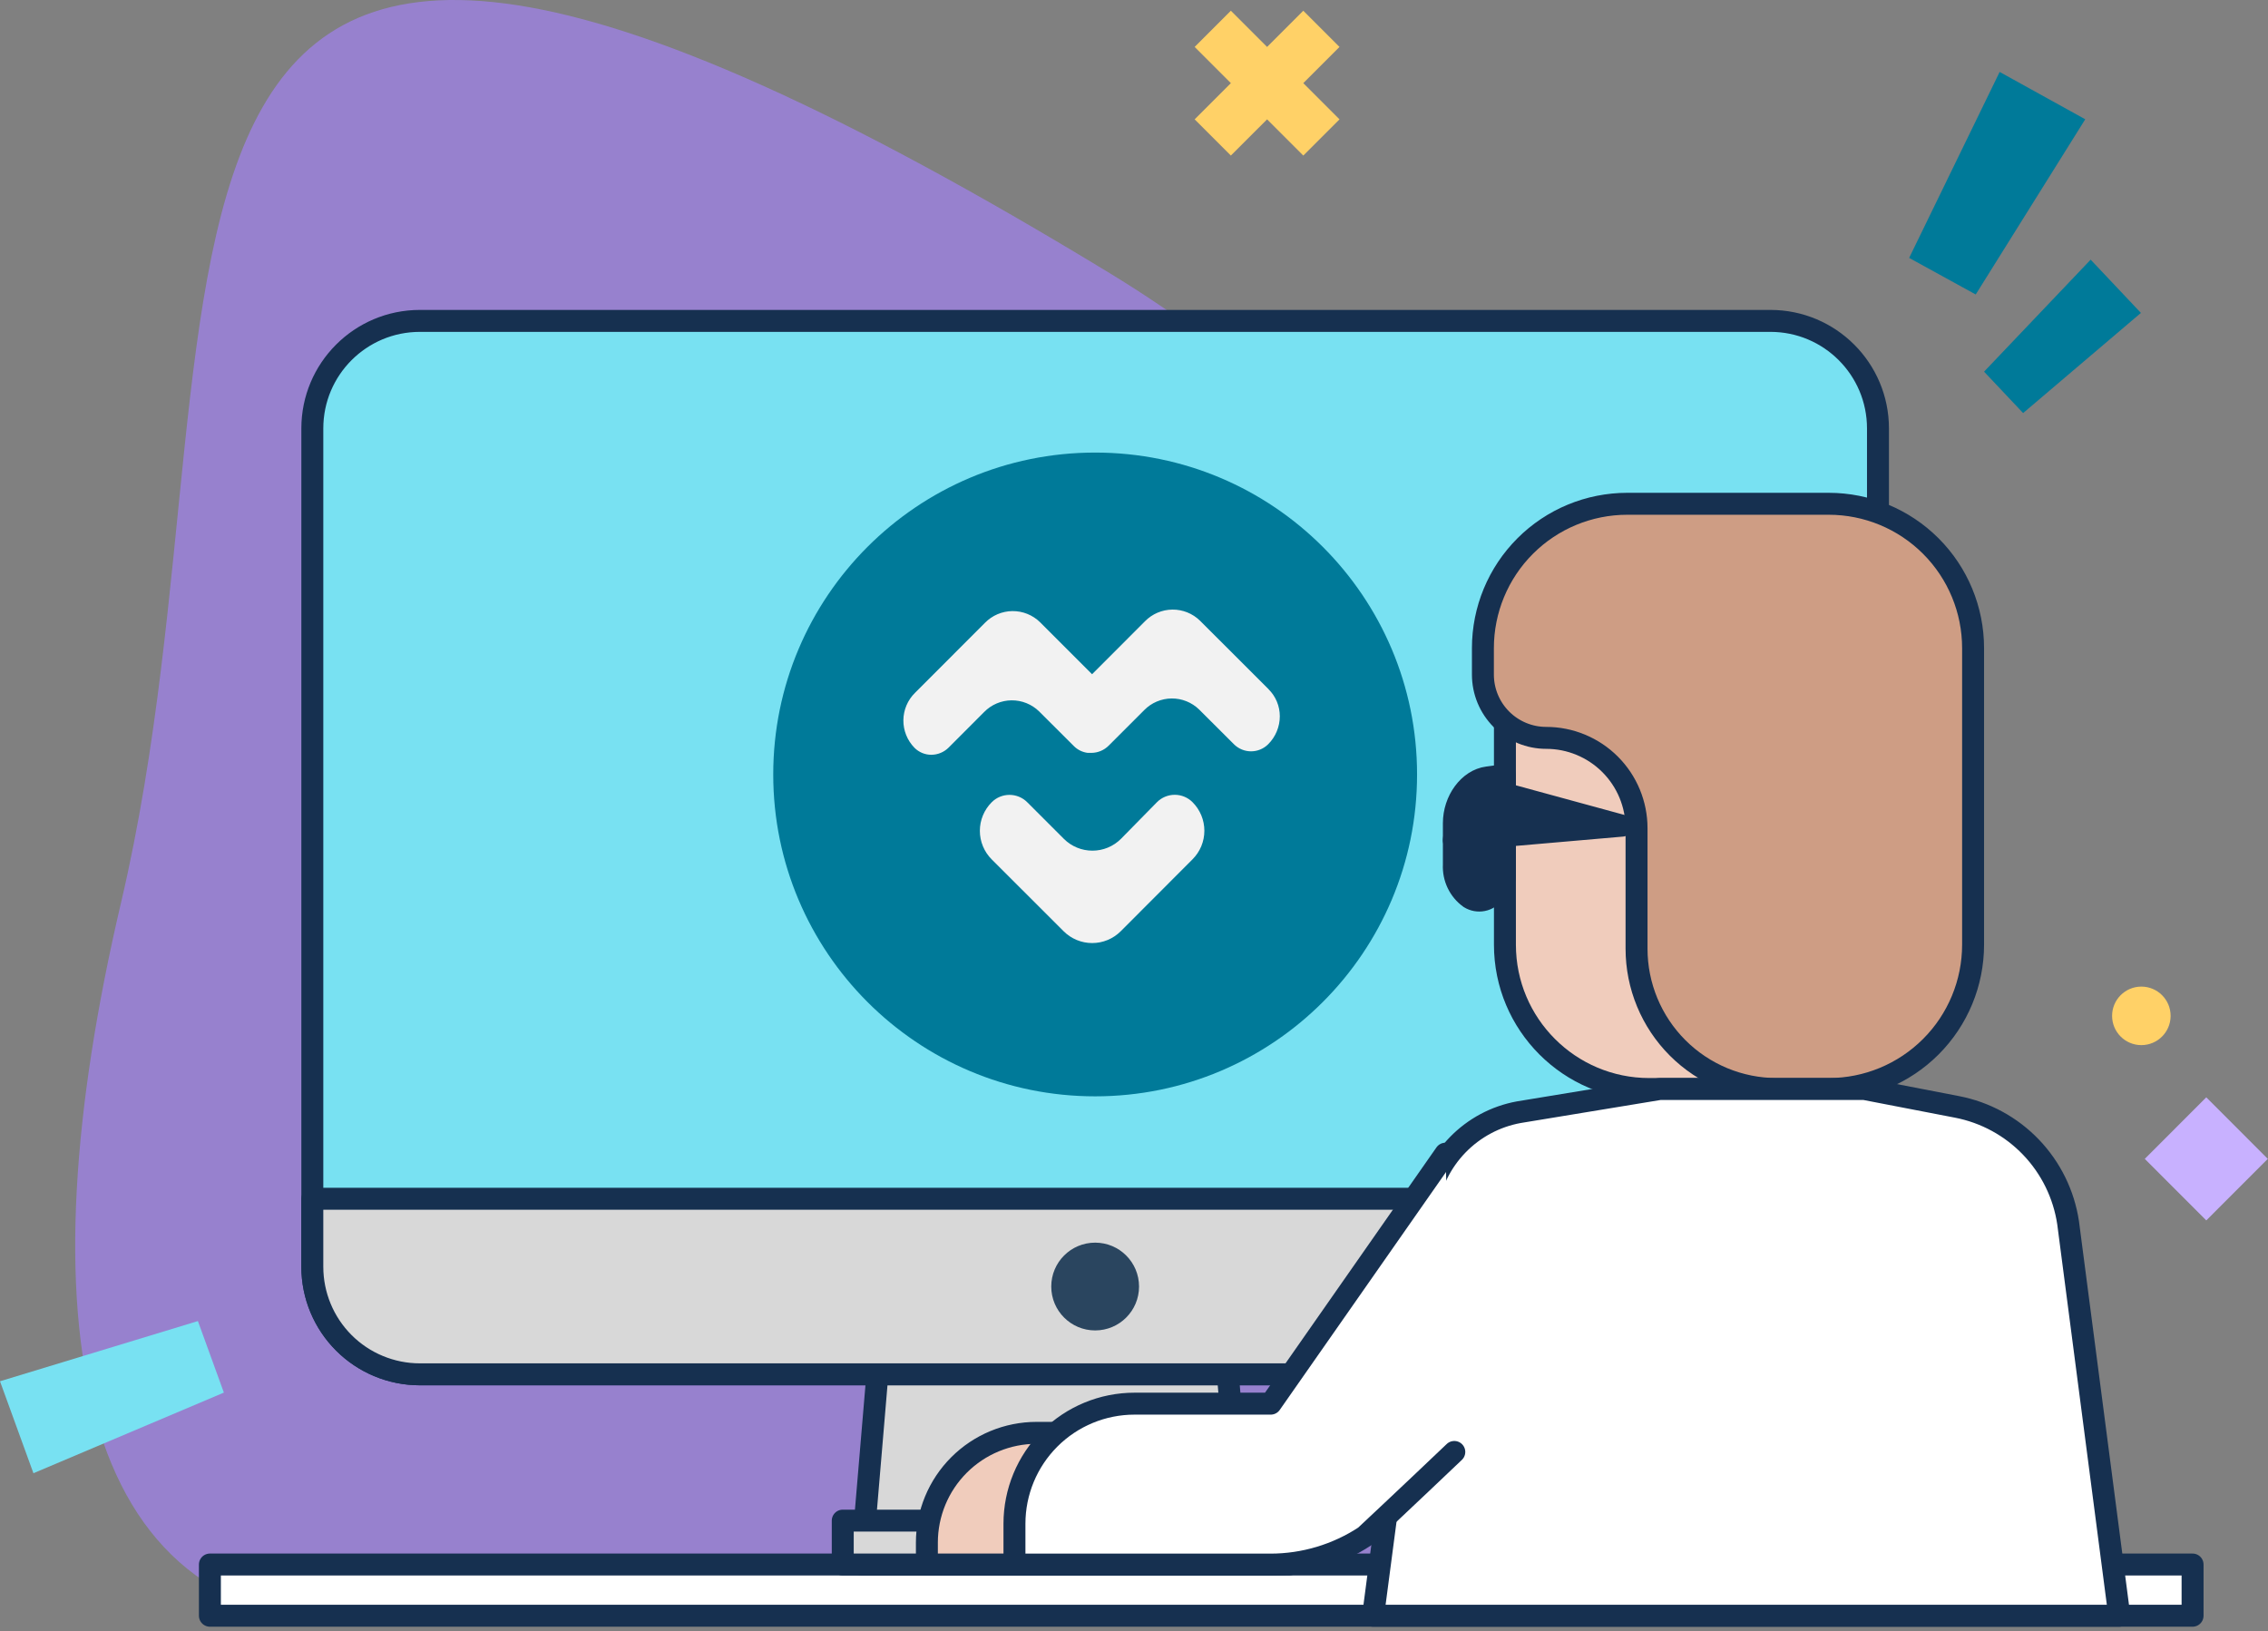<svg xmlns="http://www.w3.org/2000/svg" width="310" height="223" fill="none" viewBox="0 0 310 223"><rect x="0" y="0" width="310" height="223" fill="#808080" stroke="none"/><path fill="#A682FF" fill-opacity=".615" d="M151.72 37.365C223.19 80.865 323.19 220.865 262.39 220.865C217.48 220.865 88.67 221.865 49.2 221.865C9.73 221.865 3.26 179.965 16.55 123.365C36.51 38.365 3.19 -53.015 151.72 37.365Z"/><path fill="#fff" stroke="#163050" stroke-linecap="round" stroke-linejoin="round" stroke-width="3" d="M299.69 213.865H28.69V220.865H299.69V213.865Z"/><path fill="#D8D8D8" stroke="#163050" stroke-linecap="round" stroke-linejoin="round" stroke-width="3" d="M170.02 213.865H117.73L120.01 186.865H167.74L170.02 213.865Z"/><path fill="#D8D8D8" stroke="#163050" stroke-linecap="round" stroke-linejoin="round" stroke-width="3" d="M176.19 207.865H115.19V213.865H176.19V207.865Z"/><path fill="#78E1F2" stroke="#163050" stroke-linecap="round" stroke-linejoin="round" stroke-width="3" d="M241.99 43.865H57.39C49.271 43.865 42.69 50.446 42.69 58.565V173.165C42.69 181.283 49.271 187.865 57.39 187.865H241.99C250.109 187.865 256.69 181.283 256.69 173.165V58.565C256.69 50.446 250.109 43.865 241.99 43.865Z"/><path fill="#D8D8D8" stroke="#163050" stroke-linecap="round" stroke-linejoin="round" stroke-width="3" d="M256.69 163.865V173.165C256.69 177.063 255.141 180.802 252.384 183.559C249.628 186.316 245.889 187.865 241.99 187.865H57.39C53.491 187.865 49.752 186.316 46.995 183.559C44.239 180.802 42.69 177.063 42.69 173.165V163.865H256.69Z"/><path fill="#F0CCBC" stroke="#163050" stroke-linecap="round" stroke-linejoin="round" stroke-width="3" d="M246.95 76.865H225.43C214.533 76.865 205.7 85.698 205.7 96.595V129.135C205.7 140.031 214.533 148.865 225.43 148.865H246.95C257.846 148.865 266.68 140.031 266.68 129.135V96.595C266.68 85.698 257.846 76.865 246.95 76.865Z"/><path fill="#CE9D84" stroke="#163050" stroke-linecap="round" stroke-linejoin="round" stroke-width="3" d="M269.69 88.595V129.135C269.69 134.367 267.611 139.386 263.911 143.086C260.211 146.786 255.193 148.865 249.96 148.865H242.87C237.783 148.865 232.905 146.844 229.308 143.247C225.711 139.65 223.69 134.772 223.69 129.685V113.215C223.69 109.939 222.389 106.798 220.073 104.482C217.757 102.166 214.615 100.865 211.34 100.865C210.204 100.865 209.079 100.641 208.03 100.206C206.98 99.772 206.027 99.134 205.223 98.331C204.42 97.528 203.783 96.574 203.348 95.525C202.914 94.475 202.69 93.351 202.69 92.215V88.595C202.69 83.362 204.769 78.344 208.469 74.644C212.169 70.943 217.187 68.865 222.42 68.865H249.96C255.193 68.865 260.211 70.943 263.911 74.644C267.611 78.344 269.69 83.362 269.69 88.595Z"/><path fill="#163050" stroke="#163050" stroke-linecap="round" stroke-linejoin="round" stroke-width="3" d="M205.7 105.955V119.955L204.19 122.075C203.827 122.583 203.283 122.935 202.67 123.057C202.057 123.18 201.421 123.064 200.89 122.735C200.179 122.223 199.608 121.541 199.229 120.751C198.85 119.961 198.675 119.089 198.72 118.215V112.535C198.72 109.405 200.78 106.605 203.32 106.275L205.7 105.955Z"/><path fill="#163050" stroke="#163050" stroke-linecap="round" stroke-linejoin="round" stroke-width="3" d="M204.19 108.085L221.71 112.865L198.71 114.865L199.2 111.475C199.268 110.907 199.457 110.361 199.755 109.872C200.052 109.384 200.451 108.965 200.923 108.644C201.396 108.323 201.933 108.107 202.496 108.01C203.06 107.914 203.637 107.939 204.19 108.085Z"/><path fill="#fff" stroke="#163050" stroke-linecap="round" stroke-linejoin="round" stroke-width="3" d="M207.59 152.035L226.85 148.865H254.85L267.48 151.305C271.344 152.049 274.882 153.974 277.605 156.815C280.327 159.656 282.101 163.273 282.68 167.165L289.68 220.865H187.68L195.03 164.995C195.513 161.795 196.983 158.827 199.234 156.503C201.486 154.18 204.407 152.617 207.59 152.035Z"/><path fill="#F0CCBC" stroke="#163050" stroke-linecap="round" stroke-linejoin="round" stroke-width="3" d="M141.69 195.865H163.69V213.865H126.69V210.865C126.69 206.886 128.27 203.071 131.083 200.258C133.896 197.445 137.712 195.865 141.69 195.865Z"/><path fill="#fff" d="M198.78 198.475C192.58 204.385 186.57 210.005 186.57 210.005C182.737 212.528 178.249 213.873 173.66 213.875H138.66V208.285C138.66 203.932 140.389 199.758 143.467 196.681C146.544 193.603 150.718 191.875 155.07 191.875H173.69L197.57 157.705"/><path stroke="#163050" stroke-linecap="round" stroke-linejoin="round" stroke-width="3" d="M198.78 198.475C192.58 204.385 186.57 210.005 186.57 210.005C182.737 212.528 178.249 213.873 173.66 213.875H138.66V208.285C138.66 203.932 140.389 199.758 143.467 196.681C146.544 193.603 150.718 191.875 155.07 191.875H173.69L197.57 157.705"/><path fill="#2A455F" d="M149.69 181.865C153.004 181.865 155.69 179.178 155.69 175.865C155.69 172.551 153.004 169.865 149.69 169.865C146.376 169.865 143.69 172.551 143.69 175.865C143.69 179.178 146.376 181.865 149.69 181.865Z"/><path fill="#FFD167" d="M178.14 1.465L183.09 6.415L178.14 11.365L183.09 16.315L178.14 21.265L173.19 16.315L168.24 21.265L163.29 16.315L168.24 11.365L163.29 6.415L168.24 1.465L173.19 6.415L178.14 1.465Z"/><path fill="#78E1F2" d="M27.05 180.584L30.6 190.364L4.57 201.384L0 188.814L27.05 180.584Z"/><path fill="#007A99" d="M270.05 40.255L260.95 35.255L273.32 9.834L285.02 16.305L270.05 40.255ZM292.63 42.775L285.76 35.495L271.19 50.804L276.53 56.465L292.63 42.775Z"/><path fill="#FFD167" d="M292.69 142.865C294.899 142.865 296.69 141.074 296.69 138.865C296.69 136.656 294.899 134.865 292.69 134.865C290.481 134.865 288.69 136.656 288.69 138.865C288.69 141.074 290.481 142.865 292.69 142.865Z"/><path fill="#007A99" d="M149.69 149.865C173.99 149.865 193.69 130.165 193.69 105.865C193.69 81.564 173.99 61.865 149.69 61.865C125.389 61.865 105.69 81.564 105.69 105.865C105.69 130.165 125.389 149.865 149.69 149.865Z"/><path fill="#F2F2F2" d="M158.14 109.655C158.458 109.335 158.837 109.081 159.254 108.908C159.671 108.735 160.118 108.646 160.57 108.646C161.021 108.646 161.468 108.735 161.885 108.908C162.302 109.081 162.681 109.335 163 109.655C163.513 110.168 163.92 110.776 164.198 111.446C164.475 112.116 164.618 112.835 164.618 113.56C164.618 114.285 164.475 115.003 164.198 115.674C163.92 116.344 163.513 116.952 163 117.465L153.19 127.295C152.677 127.808 152.068 128.215 151.398 128.493C150.728 128.771 150.01 128.913 149.285 128.913C148.559 128.913 147.841 128.771 147.171 128.493C146.501 128.215 145.892 127.808 145.38 127.295L135.55 117.475C135.037 116.962 134.63 116.354 134.352 115.684C134.074 115.013 133.931 114.295 133.931 113.57C133.931 112.845 134.074 112.126 134.352 111.456C134.63 110.786 135.037 110.178 135.55 109.665C135.868 109.345 136.247 109.091 136.664 108.918C137.081 108.745 137.528 108.656 137.98 108.656C138.431 108.656 138.878 108.745 139.295 108.918C139.712 109.091 140.091 109.345 140.41 109.665L145.41 114.665C145.922 115.178 146.531 115.585 147.201 115.863C147.871 116.141 148.589 116.283 149.315 116.283C150.04 116.283 150.758 116.141 151.428 115.863C152.098 115.585 152.707 115.178 153.22 114.665L158.14 109.655ZM173.4 94.215L164.02 84.845C163.012 83.859 161.653 83.313 160.243 83.328C158.833 83.343 157.487 83.918 156.5 84.925L149.27 92.165L142.16 85.055C141.66 84.565 141.069 84.179 140.42 83.918C139.772 83.657 139.078 83.526 138.378 83.533C137.679 83.541 136.988 83.686 136.344 83.961C135.701 84.236 135.119 84.635 134.63 85.135L125.07 94.705C124.064 95.693 123.491 97.04 123.478 98.451C123.465 99.861 124.012 101.218 125 102.225C125.301 102.528 125.66 102.767 126.055 102.93C126.449 103.093 126.873 103.177 127.3 103.175C127.743 103.173 128.181 103.083 128.589 102.912C128.998 102.74 129.368 102.49 129.68 102.175L134.51 97.335C134.999 96.835 135.581 96.436 136.224 96.161C136.868 95.886 137.559 95.741 138.258 95.733C138.958 95.726 139.652 95.857 140.3 96.118C140.949 96.379 141.54 96.765 142.04 97.255L146.79 101.995C147.299 102.504 147.965 102.828 148.68 102.915H148.77H149.17C149.613 102.913 150.051 102.823 150.459 102.652C150.868 102.48 151.238 102.23 151.55 101.915L156.39 97.075C157.377 96.068 158.723 95.493 160.133 95.478C161.543 95.463 162.902 96.009 163.91 96.995L168.66 101.735C169.28 102.355 170.122 102.704 171 102.704C171.877 102.704 172.719 102.355 173.34 101.735C173.844 101.232 174.243 100.636 174.516 99.978C174.789 99.321 174.93 98.617 174.93 97.905C174.93 97.219 174.794 96.539 174.529 95.906C174.265 95.272 173.878 94.698 173.39 94.215H173.4Z"/><path fill="#C8B1FF" d="M293.157 158.413L301.564 150L309.972 158.413L301.564 166.826L293.157 158.413Z"/></svg>